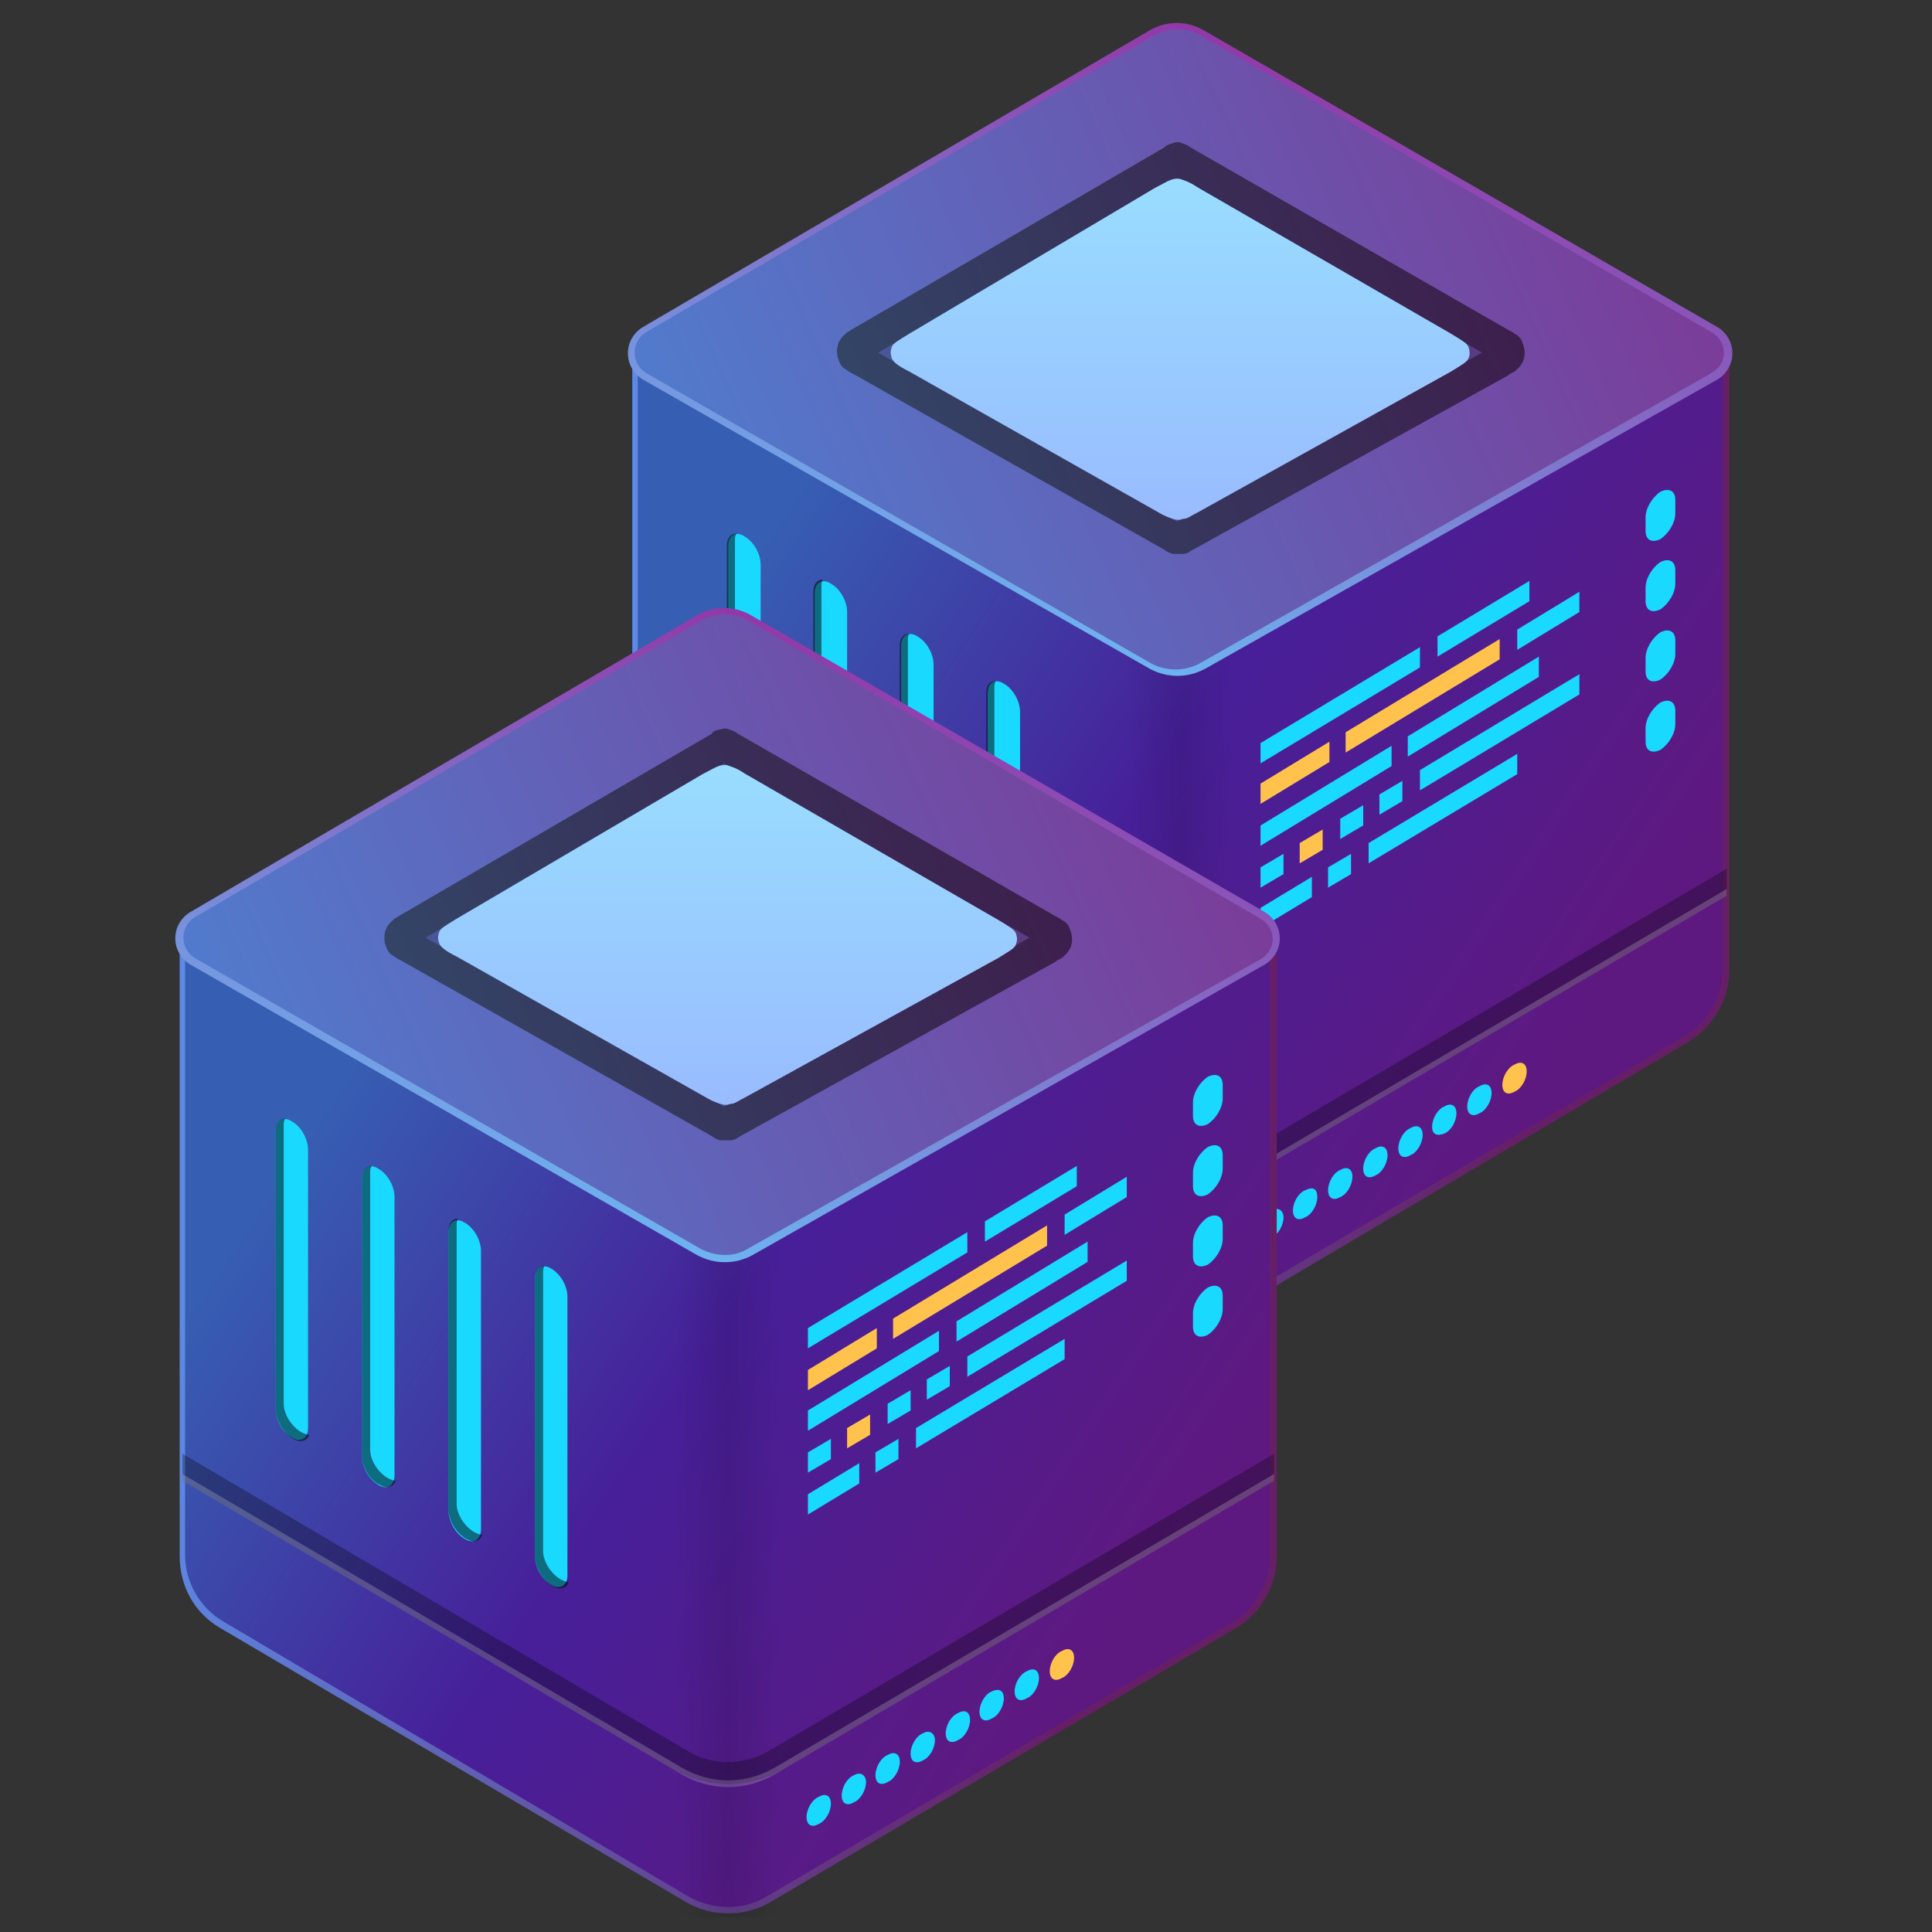 <?xml version="1.0" encoding="utf-8"?>
<!-- Generator: Adobe Illustrator 24.0.2, SVG Export Plug-In . SVG Version: 6.00 Build 0)  -->
<svg version="1.1" id="Layer_1" xmlns="http://www.w3.org/2000/svg" xmlns:xlink="http://www.w3.org/1999/xlink" x="0px" y="0px"
	 viewBox="0 0 143 143" style="enable-background:new 0 0 143 143;" xml:space="preserve">
<rect x="0" y="0" width="143" height="143" fill="#333333" stroke="none"/>
<style type="text/css">
	.st0{fill:url(#SVGID_1_);}
	.st1{fill-rule:evenodd;clip-rule:evenodd;fill:url(#SVGID_2_);}
	.st2{fill-opacity:0.3;}
	.st3{fill:#FFFFFF;fill-opacity:0.2;}
	.st4{fill:url(#SVGID_3_);}
	.st5{fill:url(#SVGID_4_);}
	.st6{fill-rule:evenodd;clip-rule:evenodd;fill:url(#SVGID_5_);}
	.st7{fill-opacity:0.2;}
	.st8{fill-rule:evenodd;clip-rule:evenodd;fill:url(#SVGID_6_);}
	.st9{fill:#1AD9FF;}
	.st10{fill-rule:evenodd;clip-rule:evenodd;fill-opacity:0.5;}
	.st11{fill:#FFC34D;}
	.st12{fill:url(#SVGID_7_);}
	.st13{fill:url(#SVGID_8_);}
	.st14{fill-rule:evenodd;clip-rule:evenodd;fill:url(#SVGID_9_);}
	.st15{fill:url(#SVGID_10_);}
	.st16{fill:url(#SVGID_11_);}
	.st17{fill-rule:evenodd;clip-rule:evenodd;fill:url(#SVGID_12_);}
	.st18{fill-rule:evenodd;clip-rule:evenodd;fill:url(#SVGID_13_);}
	.st19{fill:url(#SVGID_14_);}
</style>
<linearGradient id="SVGID_1_" gradientUnits="userSpaceOnUse" x1="60.927" y1="111.293" x2="123.609" y2="69.535" gradientTransform="matrix(1 0 0 -1 0 144)">
	<stop  offset="0" style="stop-color:#365FB3"/>
	<stop  offset="0.455" style="stop-color:#471F99"/>
	<stop  offset="0.935" style="stop-color:#5E1980"/>
</linearGradient>
<path class="st0" d="M47,25.6l40.1,23.3l40.6-23.3v46.2c0,2.1-1.1,4.1-2.9,5.1L90.3,97.2c-1.8,1.1-4.1,1.1-6,0L49.9,76.9
	c-1.8-1.1-2.9-3-2.9-5.1V25.6z"/>
<linearGradient id="SVGID_2_" gradientUnits="userSpaceOnUse" x1="47.928" y1="95.019" x2="128.735" y2="77.643" gradientTransform="matrix(1 0 0 -1 0 144)">
	<stop  offset="0" style="stop-color:#5C8AE6"/>
	<stop  offset="0.848" style="stop-color:#661F66"/>
</linearGradient>
<path class="st1" d="M46.7,25.2l40.4,23.4L128,25.2v46.6c0,2.2-1.2,4.2-3,5.3L90.5,97.5c-1.9,1.1-4.3,1.1-6.2,0L49.8,77.1
	c-1.9-1.1-3-3.1-3-5.3V25.2z M127.5,26.1L87.1,49.2L47.2,26.1v45.7c0,2,1.1,3.9,2.8,4.9L84.5,97c1.8,1,4,1,5.7,0l34.5-20.3
	c1.7-1,2.8-2.9,2.8-4.9V26.1z"/>
<path class="st2" d="M47,64.3l37.4,22c1.8,1.1,4.1,1.1,6,0l37.4-22v2L91.3,87.7c-2.5,1.4-5.5,1.4-8,0L47,66.3V64.3z"/>
<path class="st3" d="M47,65.8l36.9,21.7c2.2,1.3,4.8,1.3,7,0l36.9-21.7v0.5L90.8,88c-2.2,1.3-4.8,1.3-7,0L47,66.3V65.8z"/>
<linearGradient id="SVGID_3_" gradientUnits="userSpaceOnUse" x1="83.419" y1="70.279" x2="91.298" y2="70.279" gradientTransform="matrix(1 0 0 -1 0 144)">
	<stop  offset="0" style="stop-color:#000000;stop-opacity:0"/>
	<stop  offset="0.5" style="stop-color:#000000;stop-opacity:0.1"/>
	<stop  offset="1" style="stop-color:#000000;stop-opacity:0"/>
</linearGradient>
<path class="st4" d="M83.4,48.9h7.9v49.6h-7.9V48.9z"/>
<linearGradient id="SVGID_4_" gradientUnits="userSpaceOnUse" x1="54.388" y1="103.456" x2="120.649" y2="133.107" gradientTransform="matrix(1 0 0 -1 0 144)">
	<stop  offset="0" style="stop-color:#527ACC"/>
	<stop  offset="1" style="stop-color:#7A3D99"/>
</linearGradient>
<path class="st5" d="M85.1,2.5c1.2-0.7,2.7-0.7,3.9,0L127,24.4c1.3,0.8,1.3,2.7,0,3.4L89.1,49.3c-1.2,0.7-2.7,0.7-3.9,0L47.7,27.8
	c-1.3-0.8-1.3-2.7,0-3.4L85.1,2.5z"/>
<linearGradient id="SVGID_5_" gradientUnits="userSpaceOnUse" x1="78.219" y1="86.327" x2="96.555" y2="149.762" gradientTransform="matrix(1 0 0 -1 0 144)">
	<stop  offset="0" style="stop-color:#66CCFF"/>
	<stop  offset="1" style="stop-color:#991F99"/>
</linearGradient>
<path class="st6" d="M85,2.3c1.3-0.8,2.9-0.8,4.2,0l37.9,21.9c1.5,0.9,1.5,3,0,3.9L89.2,49.5c-1.3,0.7-2.8,0.7-4.1,0L47.6,28.1
	c-1.5-0.9-1.5-3,0-3.9L85,2.3z M89,2.7c-1.1-0.7-2.6-0.7-3.7,0L47.8,24.6c-1.1,0.7-1.1,2.3,0,3l37.4,21.5c1.1,0.6,2.5,0.6,3.6,0
	l37.9-21.5c1.2-0.7,1.2-2.3,0-3L89,2.7z"/>
<path class="st7" d="M86.7,12c0.1-0.1,0.2-0.1,0.3-0.1c0.1,0,0.1,0,0.2,0c0.1,0,0.1,0.1,0.3,0.1L111,25.4c0.4,0.2,0.6,0.3,0.7,0.5
	c0.1,0.1,0.1,0.3,0,0.4c-0.1,0.1-0.3,0.3-0.7,0.5l-23.5,13c-0.1,0.1-0.2,0.1-0.3,0.1c-0.1,0-0.1,0-0.2,0c-0.1,0-0.1-0.1-0.3-0.1
	l-23-13c-0.4-0.2-0.6-0.3-0.7-0.5c-0.1-0.1-0.1-0.3,0-0.4c0.1-0.1,0.3-0.3,0.7-0.5L86.7,12z"/>
<linearGradient id="SVGID_6_" gradientUnits="userSpaceOnUse" x1="66.471" y1="109.002" x2="108.424" y2="127.519" gradientTransform="matrix(1 0 0 -1 0 144)">
	<stop  offset="0" style="stop-color:#334466"/>
	<stop  offset="1" style="stop-color:#3D1F4D"/>
</linearGradient>
<path class="st8" d="M86.8,10.6c0.2-0.1,0.5-0.1,0.7,0c0.3,0.1,0.5,0.2,0.6,0.3c0,0,0,0,0,0l23.5,13.5c0.2,0.1,0.4,0.2,0.5,0.3
	c0.2,0.1,0.5,0.3,0.6,0.7c0.2,0.5,0.2,1,0,1.4c-0.2,0.4-0.5,0.6-0.6,0.7c-0.2,0.1-0.4,0.2-0.5,0.3l-23.5,13c0,0,0,0,0,0
	c-0.1,0.1-0.3,0.2-0.6,0.2c-0.2,0-0.5,0-0.7,0c-0.3-0.1-0.5-0.2-0.6-0.3c0,0,0,0,0,0l-23-13c0,0,0,0,0,0c-0.2-0.1-0.4-0.2-0.5-0.3
	c-0.2-0.1-0.5-0.3-0.6-0.7c-0.2-0.4-0.2-1,0-1.4c0.2-0.4,0.5-0.6,0.6-0.7c0.2-0.1,0.3-0.2,0.5-0.3c0,0,0,0,0,0l23-13.4c0,0,0,0,0,0
	C86.2,10.8,86.5,10.7,86.8,10.6z M87.1,13.2L65,26.1l22.1,12.5l22.6-12.5L87.1,13.2z"/>
<path class="st9" d="M53.9,40.4c0-0.8,0.6-1.1,1.2-0.7c0.7,0.4,1.2,1.3,1.2,2.1v20.6c0,0.8-0.6,1.1-1.2,0.7
	c-0.7-0.4-1.2-1.3-1.2-2.1V40.4z"/>
<path class="st10" d="M55.1,63.1c0.5,0.3,1,0.2,1.2-0.3c-0.2,0-0.4-0.1-0.6-0.2c-0.7-0.4-1.3-1.3-1.3-2.1V40c0-0.2,0-0.3,0.1-0.5
	c-0.4,0-0.7,0.3-0.7,0.9V61C53.9,61.8,54.4,62.7,55.1,63.1z"/>
<path class="st9" d="M60.3,43.9c0-0.8,0.6-1.1,1.2-0.7c0.7,0.4,1.2,1.3,1.2,2.1v20.6c0,0.8-0.6,1.1-1.2,0.7
	c-0.7-0.4-1.2-1.3-1.2-2.1V43.9z"/>
<path class="st10" d="M61.5,66.6c0.5,0.3,1,0.2,1.2-0.3c-0.2,0-0.4-0.1-0.6-0.2c-0.7-0.4-1.3-1.3-1.3-2.1V43.4c0-0.2,0-0.3,0.1-0.5
	c-0.4,0-0.7,0.3-0.7,0.9v20.6C60.3,65.3,60.8,66.2,61.5,66.6z"/>
<path class="st9" d="M66.7,47.8c0-0.8,0.6-1.1,1.2-0.7c0.7,0.4,1.2,1.3,1.2,2.1v20.6c0,0.8-0.6,1.1-1.2,0.7
	c-0.7-0.4-1.2-1.3-1.2-2.1V47.8z"/>
<path class="st10" d="M67.9,70.6c0.5,0.3,1,0.2,1.2-0.3c-0.2,0-0.4-0.1-0.6-0.2c-0.7-0.4-1.3-1.3-1.3-2.1V47.4c0-0.2,0-0.3,0.1-0.5
	c-0.4,0-0.7,0.3-0.7,0.9v20.6C66.7,69.2,67.2,70.2,67.9,70.6z"/>
<path class="st9" d="M73.1,51.3c0-0.8,0.6-1.1,1.2-0.7c0.7,0.4,1.2,1.3,1.2,2.1v20.6c0,0.8-0.6,1.1-1.2,0.7
	c-0.7-0.4-1.2-1.3-1.2-2.1V51.3z"/>
<path class="st10" d="M74.3,74c0.5,0.3,1,0.2,1.2-0.3c-0.2,0-0.4-0.1-0.6-0.2c-0.7-0.4-1.3-1.3-1.3-2.1V50.9c0-0.2,0-0.3,0.1-0.5
	c-0.4,0-0.7,0.3-0.7,0.9v20.6C73.1,72.7,73.6,73.7,74.3,74z"/>
<g>
	<path class="st11" d="M113,79.3c0,0.6-0.4,1.3-0.9,1.5c-0.5,0.3-0.9,0.1-0.9-0.5c0-0.6,0.4-1.3,0.9-1.5
		C112.6,78.5,113,78.7,113,79.3z"/>
	<path class="st9" d="M110.4,80.9c0,0.6-0.4,1.3-0.9,1.5c-0.5,0.3-0.9,0.1-0.9-0.5c0-0.6,0.4-1.3,0.9-1.5
		C110,80.1,110.4,80.3,110.4,80.9z"/>
	<path class="st9" d="M107.8,82.4c0,0.6-0.4,1.3-0.9,1.5s-0.9,0.1-0.9-0.5c0-0.6,0.4-1.3,0.9-1.5C107.4,81.6,107.8,81.8,107.8,82.4z
		"/>
	<path class="st9" d="M105.3,84c0,0.6-0.4,1.3-0.9,1.5c-0.5,0.3-0.9,0.1-0.9-0.5c0-0.6,0.4-1.3,0.9-1.5
		C104.9,83.2,105.3,83.4,105.3,84z"/>
	<path class="st9" d="M102.7,85.5c0,0.6-0.4,1.3-0.9,1.5c-0.5,0.3-0.9,0.1-0.9-0.5c0-0.6,0.4-1.3,0.9-1.5
		C102.3,84.7,102.7,84.9,102.7,85.5z"/>
	<path class="st9" d="M100.1,87.1c0,0.6-0.4,1.3-0.9,1.5c-0.5,0.3-0.9,0.1-0.9-0.5c0-0.6,0.4-1.3,0.9-1.5
		C99.7,86.3,100.1,86.5,100.1,87.1z"/>
	<path class="st9" d="M97.5,88.6c0,0.6-0.4,1.3-0.9,1.5c-0.5,0.3-0.9,0.1-0.9-0.5c0-0.6,0.4-1.3,0.9-1.5
		C97.2,87.8,97.5,88,97.5,88.6z"/>
	<path class="st9" d="M95,90.1c0,0.6-0.4,1.3-0.9,1.5c-0.5,0.3-0.9,0.1-0.9-0.5c0-0.6,0.4-1.3,0.9-1.5C94.6,89.3,95,89.6,95,90.1z"
		/>
</g>
<g>
	<path class="st9" d="M121.8,53.9c0-0.7,0.5-1.5,1.1-1.9c0.6-0.3,1.1-0.1,1.1,0.6v1c0,0.7-0.5,1.5-1.1,1.9c-0.6,0.3-1.1,0.1-1.1-0.6
		V53.9z"/>
</g>
<g>
	<path class="st9" d="M121.8,48.7c0-0.7,0.5-1.5,1.1-1.9c0.6-0.3,1.1-0.1,1.1,0.6v1c0,0.7-0.5,1.5-1.1,1.9c-0.6,0.3-1.1,0.1-1.1-0.6
		V48.7z"/>
</g>
<g>
	<path class="st9" d="M121.8,43.5c0-0.7,0.5-1.5,1.1-1.9c0.6-0.3,1.1-0.1,1.1,0.6v1c0,0.7-0.5,1.5-1.1,1.9c-0.6,0.3-1.1,0.1-1.1-0.6
		V43.5z"/>
</g>
<g>
	<path class="st9" d="M121.8,38.3c0-0.7,0.5-1.5,1.1-1.9c0.6-0.3,1.1-0.1,1.1,0.6v1c0,0.7-0.5,1.5-1.1,1.9c-0.6,0.3-1.1,0.1-1.1-0.6
		V38.3z"/>
</g>
<g>
	<path class="st9" d="M101.3,62.4l11-6.6v1.5l-11,6.6V62.4z"/>
</g>
<g>
	<path class="st9" d="M98.3,64.2l1.7-1v1.5l-1.7,1V64.2z"/>
</g>
<g>
	<path class="st9" d="M93.3,67.2l3.8-2.3v1.5l-3.8,2.3V67.2z"/>
</g>
<g>
	<path class="st9" d="M105.1,57l11.8-7.1v1.5l-11.8,7.1V57z"/>
</g>
<g>
	<path class="st9" d="M102.1,58.8l1.7-1v1.5l-1.7,1V58.8z"/>
</g>
<g>
	<path class="st9" d="M99.2,60.6l1.7-1v1.5l-1.7,1V60.6z"/>
</g>
<g>
	<path class="st11" d="M96.2,62.4l1.7-1v1.5l-1.7,1V62.4z"/>
</g>
<g>
	<path class="st9" d="M93.3,64.2l1.7-1v1.5l-1.7,1V64.2z"/>
</g>
<g>
	<path class="st9" d="M104.2,54.5l9.7-5.9v1.5l-9.7,5.9V54.5z"/>
</g>
<g>
	<path class="st9" d="M93.3,61.1l9.7-5.9v1.5l-9.7,5.9V61.1z"/>
</g>
<g>
	<path class="st9" d="M112.3,46.6l4.6-2.8v1.5l-4.6,2.8V46.6z"/>
</g>
<g>
	<path class="st11" d="M99.6,54.2l11.4-6.9v1.5l-11.4,6.9V54.2z"/>
</g>
<g>
	<path class="st11" d="M93.3,58l5.1-3.1v1.5l-5.1,3.1V58z"/>
</g>
<g>
	<path class="st9" d="M106.4,47.1l6.8-4.1v1.5l-6.8,4.1V47.1z"/>
</g>
<g>
	<path class="st9" d="M93.3,55l11.8-7.1v1.5l-11.8,7.1V55z"/>
</g>
<g>
	
		<linearGradient id="SVGID_7_" gradientUnits="userSpaceOnUse" x1="87.342" y1="131.005" x2="87.342" y2="105.227" gradientTransform="matrix(1 0 0 -1 0 144)">
		<stop  offset="0" style="stop-color:#99DDFF"/>
		<stop  offset="1" style="stop-color:#99BBFF"/>
	</linearGradient>
	<path class="st12" d="M85.5,13.9c0.6-0.3,0.9-0.5,1.2-0.6c0.3-0.1,0.6-0.1,0.8,0c0.3,0.1,0.6,0.2,1.2,0.6l18.7,10.8
		c0.8,0.5,1.2,0.7,1.3,1c0.1,0.3,0.1,0.6,0,0.8c-0.1,0.3-0.5,0.5-1.3,1L88.7,37.9c-0.6,0.3-0.8,0.5-1.1,0.5c-0.3,0.1-0.5,0.1-0.8,0
		c-0.3-0.1-0.6-0.2-1.1-0.5L67.3,27.5c-0.8-0.4-1.2-0.7-1.3-1c-0.1-0.3-0.1-0.5,0-0.8c0.1-0.3,0.5-0.5,1.3-1L85.5,13.9z"/>
</g>
<linearGradient id="SVGID_8_" gradientUnits="userSpaceOnUse" x1="27.441" y1="67.959" x2="90.124" y2="26.2" gradientTransform="matrix(1 0 0 -1 0 144)">
	<stop  offset="0" style="stop-color:#365FB3"/>
	<stop  offset="0.455" style="stop-color:#471F99"/>
	<stop  offset="0.935" style="stop-color:#5E1980"/>
</linearGradient>
<path class="st13" d="M13.5,69l40.1,23.3L94.3,69v46.2c0,2.1-1.1,4.1-2.9,5.1l-34.5,20.3c-1.8,1.1-4.1,1.1-6,0l-34.5-20.3
	c-1.8-1.1-2.9-3-2.9-5.1V69z"/>
<linearGradient id="SVGID_9_" gradientUnits="userSpaceOnUse" x1="14.442" y1="51.684" x2="95.249" y2="34.308" gradientTransform="matrix(1 0 0 -1 0 144)">
	<stop  offset="0" style="stop-color:#5C8AE6"/>
	<stop  offset="0.848" style="stop-color:#661F66"/>
</linearGradient>
<path class="st14" d="M13.2,68.5L53.6,92l40.9-23.4v46.6c0,2.2-1.2,4.2-3,5.3L57,140.8c-1.9,1.1-4.3,1.1-6.2,0l-34.5-20.3
	c-1.9-1.1-3-3.1-3-5.3V68.5z M94,69.4L53.6,92.6L13.7,69.4v45.7c0,2,1.1,3.9,2.8,4.9L51,140.4c1.8,1,4,1,5.7,0l34.5-20.3
	c1.7-1,2.8-2.9,2.8-4.9V69.4z"/>
<path class="st2" d="M13.5,107.6l37.4,22c1.8,1.1,4.1,1.1,6,0l37.4-22v2l-36.4,21.4c-2.5,1.4-5.5,1.4-8,0l-36.4-21.4V107.6z"/>
<path class="st3" d="M13.5,109.1l36.9,21.7c2.2,1.3,4.8,1.3,7,0l36.9-21.7v0.5l-36.9,21.7c-2.2,1.3-4.8,1.3-7,0l-36.9-21.7V109.1z"
	/>
<linearGradient id="SVGID_10_" gradientUnits="userSpaceOnUse" x1="49.933" y1="26.945" x2="57.812" y2="26.945" gradientTransform="matrix(1 0 0 -1 0 144)">
	<stop  offset="0" style="stop-color:#000000;stop-opacity:0"/>
	<stop  offset="0.5" style="stop-color:#000000;stop-opacity:0.1"/>
	<stop  offset="1" style="stop-color:#000000;stop-opacity:0"/>
</linearGradient>
<path class="st15" d="M49.9,92.3h7.9v49.6h-7.9V92.3z"/>
<linearGradient id="SVGID_11_" gradientUnits="userSpaceOnUse" x1="20.902" y1="60.122" x2="87.163" y2="89.772" gradientTransform="matrix(1 0 0 -1 0 144)">
	<stop  offset="0" style="stop-color:#527ACC"/>
	<stop  offset="1" style="stop-color:#7A3D99"/>
</linearGradient>
<path class="st16" d="M51.7,45.8c1.2-0.7,2.7-0.7,3.9,0l37.9,21.9c1.3,0.8,1.3,2.7,0,3.4L55.6,92.7c-1.2,0.7-2.7,0.7-3.9,0
	L14.3,71.2c-1.3-0.8-1.3-2.7,0-3.4L51.7,45.8z"/>
<linearGradient id="SVGID_12_" gradientUnits="userSpaceOnUse" x1="44.734" y1="42.992" x2="63.069" y2="106.428" gradientTransform="matrix(1 0 0 -1 0 144)">
	<stop  offset="0" style="stop-color:#66CCFF"/>
	<stop  offset="1" style="stop-color:#991F99"/>
</linearGradient>
<path class="st17" d="M51.5,45.6c1.3-0.8,2.9-0.8,4.2,0l37.9,21.9c1.5,0.9,1.5,3,0,3.9L55.7,92.9c-1.3,0.7-2.8,0.7-4.1,0L14.1,71.4
	c-1.5-0.9-1.5-3,0-3.9L51.5,45.6z M55.5,46c-1.1-0.7-2.6-0.7-3.7,0L14.4,67.9c-1.1,0.7-1.1,2.3,0,3l37.4,21.5c1.1,0.6,2.5,0.7,3.6,0
	L93.3,71c1.2-0.7,1.2-2.3,0-3L55.5,46z"/>
<path class="st7" d="M53.2,55.3c0.1-0.1,0.2-0.1,0.3-0.1c0.1,0,0.1,0,0.2,0c0.1,0,0.1,0.1,0.3,0.1l23.5,13.4
	c0.4,0.2,0.6,0.3,0.7,0.5c0.1,0.1,0.1,0.3,0,0.4c-0.1,0.1-0.3,0.3-0.7,0.5L54,83.1c-0.1,0.1-0.2,0.1-0.3,0.1c-0.1,0-0.1,0-0.2,0
	c-0.1,0-0.1-0.1-0.3-0.1l-23-13c-0.4-0.2-0.6-0.3-0.7-0.5c-0.1-0.1-0.1-0.3,0-0.4c0.1-0.1,0.3-0.3,0.7-0.5L53.2,55.3z"/>
<linearGradient id="SVGID_13_" gradientUnits="userSpaceOnUse" x1="32.985" y1="65.668" x2="74.938" y2="84.185" gradientTransform="matrix(1 0 0 -1 0 144)">
	<stop  offset="0" style="stop-color:#334466"/>
	<stop  offset="1" style="stop-color:#3D1F4D"/>
</linearGradient>
<path class="st18" d="M53.3,54c0.2-0.1,0.5-0.1,0.7,0c0.3,0.1,0.5,0.2,0.6,0.3c0,0,0,0,0,0l23.5,13.5c0.2,0.1,0.4,0.2,0.5,0.3
	c0.2,0.1,0.5,0.3,0.6,0.7c0.2,0.5,0.2,1,0,1.4c-0.2,0.4-0.5,0.6-0.6,0.7c-0.2,0.1-0.4,0.2-0.5,0.3l-23.5,13c0,0,0,0,0,0
	c-0.1,0.1-0.3,0.2-0.6,0.2c-0.2,0-0.5,0-0.7,0c-0.3-0.1-0.5-0.2-0.6-0.3c0,0,0,0,0,0l-23-13c0,0,0,0,0,0c-0.2-0.1-0.4-0.2-0.5-0.3
	c-0.2-0.1-0.5-0.3-0.6-0.7c-0.2-0.4-0.2-1,0-1.4c0.2-0.4,0.5-0.6,0.6-0.7c0.2-0.1,0.3-0.2,0.5-0.3c0,0,0,0,0,0l23-13.4c0,0,0,0,0,0
	C52.7,54.2,53,54,53.3,54z M53.6,56.5L31.5,69.4l22.1,12.5l22.6-12.5L53.6,56.5z"/>
<path class="st9" d="M20.4,83.7c0-0.8,0.6-1.1,1.2-0.7c0.7,0.4,1.2,1.3,1.2,2.1v20.6c0,0.8-0.6,1.1-1.2,0.7
	c-0.7-0.4-1.2-1.3-1.2-2.1V83.7z"/>
<path class="st10" d="M21.7,106.5c0.5,0.3,1,0.2,1.2-0.3c-0.2,0-0.4-0.1-0.6-0.2c-0.7-0.4-1.3-1.3-1.3-2.1V83.3c0-0.2,0-0.3,0.1-0.5
	c-0.4,0-0.7,0.3-0.7,0.9v20.6C20.4,105.1,21,106.1,21.7,106.5z"/>
<path class="st9" d="M26.8,87.2c0-0.8,0.6-1.1,1.2-0.7c0.7,0.4,1.2,1.3,1.2,2.1v20.6c0,0.8-0.6,1.1-1.2,0.7
	c-0.7-0.4-1.2-1.3-1.2-2.1V87.2z"/>
<path class="st10" d="M28.1,109.9c0.5,0.3,1,0.2,1.2-0.3c-0.2,0-0.4-0.1-0.6-0.2c-0.7-0.4-1.3-1.3-1.3-2.1V86.8c0-0.2,0-0.3,0.1-0.5
	c-0.4,0-0.7,0.3-0.7,0.9v20.6C26.8,108.6,27.4,109.6,28.1,109.9z"/>
<path class="st9" d="M33.2,91.2c0-0.8,0.6-1.1,1.2-0.7c0.7,0.4,1.2,1.3,1.2,2.1v20.6c0,0.8-0.6,1.1-1.2,0.7
	c-0.7-0.4-1.2-1.3-1.2-2.1V91.2z"/>
<path class="st10" d="M34.5,113.9c0.5,0.3,1,0.2,1.2-0.3c-0.2,0-0.4-0.1-0.6-0.2c-0.7-0.4-1.3-1.3-1.3-2.1V90.7c0-0.2,0-0.3,0.1-0.5
	c-0.4,0-0.7,0.3-0.7,0.9v20.6C33.2,112.6,33.8,113.5,34.5,113.9z"/>
<path class="st9" d="M39.6,94.6c0-0.8,0.6-1.1,1.2-0.7c0.7,0.4,1.2,1.3,1.2,2.1v20.6c0,0.8-0.6,1.1-1.2,0.7
	c-0.7-0.4-1.2-1.3-1.2-2.1V94.6z"/>
<path class="st10" d="M40.9,117.4c0.5,0.3,1,0.2,1.2-0.3c-0.2,0-0.4-0.1-0.6-0.2c-0.7-0.4-1.3-1.3-1.3-2.1V94.2c0-0.2,0-0.3,0.1-0.5
	c-0.4,0-0.7,0.3-0.7,0.9v20.6C39.6,116,40.2,117,40.9,117.4z"/>
<g>
	<path class="st11" d="M79.5,122.7c0,0.6-0.4,1.3-0.9,1.5c-0.5,0.3-0.9,0.1-0.9-0.5c0-0.6,0.4-1.3,0.9-1.5
		C79.1,121.9,79.5,122.1,79.5,122.7z"/>
	<path class="st9" d="M76.9,124.2c0,0.6-0.4,1.3-0.9,1.5c-0.5,0.3-0.9,0.1-0.9-0.5c0-0.6,0.4-1.3,0.9-1.5
		C76.5,123.4,76.9,123.6,76.9,124.2z"/>
	<path class="st9" d="M74.3,125.7c0,0.6-0.4,1.3-0.9,1.5c-0.5,0.3-0.9,0.1-0.9-0.5c0-0.6,0.4-1.3,0.9-1.5
		C74,124.9,74.3,125.2,74.3,125.7z"/>
	<path class="st9" d="M71.8,127.3c0,0.6-0.4,1.3-0.9,1.5c-0.5,0.3-0.9,0.1-0.9-0.5c0-0.6,0.4-1.3,0.9-1.5
		C71.4,126.5,71.8,126.7,71.8,127.3z"/>
	<path class="st9" d="M69.2,128.8c0,0.6-0.4,1.3-0.9,1.5c-0.5,0.3-0.9,0.1-0.9-0.5c0-0.6,0.4-1.3,0.9-1.5
		C68.8,128,69.2,128.3,69.2,128.8z"/>
	<path class="st9" d="M66.6,130.4c0,0.6-0.4,1.3-0.9,1.5c-0.5,0.3-0.9,0.1-0.9-0.5c0-0.6,0.4-1.3,0.9-1.5
		C66.2,129.6,66.6,129.8,66.6,130.4z"/>
	<path class="st9" d="M64.1,131.9c0,0.6-0.4,1.3-0.9,1.5c-0.5,0.3-0.9,0.1-0.9-0.5c0-0.6,0.4-1.3,0.9-1.5
		C63.7,131.1,64.1,131.4,64.1,131.9z"/>
	<path class="st9" d="M61.5,133.5c0,0.6-0.4,1.3-0.9,1.5c-0.5,0.3-0.9,0.1-0.9-0.5c0-0.6,0.4-1.3,0.9-1.5
		C61.1,132.7,61.5,132.9,61.5,133.5z"/>
</g>
<g>
	<path class="st9" d="M88.3,97.2c0-0.7,0.5-1.5,1.1-1.9c0.6-0.3,1.1-0.1,1.1,0.6v1c0,0.7-0.5,1.5-1.1,1.9c-0.6,0.3-1.1,0.1-1.1-0.6
		V97.2z"/>
</g>
<g>
	<path class="st9" d="M88.3,92c0-0.7,0.5-1.5,1.1-1.9c0.6-0.3,1.1-0.1,1.1,0.6v1c0,0.7-0.5,1.5-1.1,1.9c-0.6,0.3-1.1,0.1-1.1-0.6V92
		z"/>
</g>
<g>
	<path class="st9" d="M88.3,86.8c0-0.7,0.5-1.5,1.1-1.9c0.6-0.3,1.1-0.1,1.1,0.6v1c0,0.7-0.5,1.5-1.1,1.9c-0.6,0.3-1.1,0.1-1.1-0.6
		V86.8z"/>
</g>
<g>
	<path class="st9" d="M88.3,81.6c0-0.7,0.5-1.5,1.1-1.9c0.6-0.3,1.1-0.1,1.1,0.6v1c0,0.7-0.5,1.5-1.1,1.9c-0.6,0.3-1.1,0.1-1.1-0.6
		V81.6z"/>
</g>
<g>
	<path class="st9" d="M67.8,105.7l11-6.6v1.5l-11,6.6V105.7z"/>
</g>
<g>
	<path class="st9" d="M64.8,107.5l1.7-1v1.5l-1.7,1V107.5z"/>
</g>
<g>
	<path class="st9" d="M59.8,110.6l3.8-2.3v1.5l-3.8,2.3V110.6z"/>
</g>
<g>
	<path class="st9" d="M71.6,100.4l11.8-7.1v1.5l-11.8,7.1V100.4z"/>
</g>
<g>
	<path class="st9" d="M68.6,102.1l1.7-1v1.5l-1.7,1V102.1z"/>
</g>
<g>
	<path class="st9" d="M65.7,103.9l1.7-1v1.5l-1.7,1V103.9z"/>
</g>
<g>
	<path class="st11" d="M62.7,105.7l1.7-1v1.5l-1.7,1V105.7z"/>
</g>
<g>
	<path class="st9" d="M59.8,107.5l1.7-1v1.5l-1.7,1V107.5z"/>
</g>
<g>
	<path class="st9" d="M70.8,97.8l9.7-5.9v1.5l-9.7,5.9V97.8z"/>
</g>
<g>
	<path class="st9" d="M59.8,104.4l9.7-5.9v1.5l-9.7,5.9V104.4z"/>
</g>
<g>
	<path class="st9" d="M78.8,89.9l4.6-2.8v1.5l-4.6,2.8V89.9z"/>
</g>
<g>
	<path class="st11" d="M66.1,97.6l11.4-6.9v1.5l-11.4,6.9V97.6z"/>
</g>
<g>
	<path class="st11" d="M59.8,101.4l5.1-3.1v1.5l-5.1,3.1V101.4z"/>
</g>
<g>
	<path class="st9" d="M72.9,90.4l6.8-4.1v1.5l-6.8,4.1V90.4z"/>
</g>
<g>
	<path class="st9" d="M59.8,98.3l11.8-7.1v1.5l-11.8,7.1V98.3z"/>
</g>
<g>
	
		<linearGradient id="SVGID_14_" gradientUnits="userSpaceOnUse" x1="53.856" y1="87.671" x2="53.856" y2="61.893" gradientTransform="matrix(1 0 0 -1 0 144)">
		<stop  offset="0" style="stop-color:#99DDFF"/>
		<stop  offset="1" style="stop-color:#99BBFF"/>
	</linearGradient>
	<path class="st19" d="M52,57.3c0.6-0.3,0.9-0.5,1.2-0.6c0.3-0.1,0.6-0.1,0.8,0c0.3,0.1,0.6,0.2,1.2,0.6l18.7,10.8
		c0.8,0.5,1.2,0.7,1.3,1c0.1,0.3,0.1,0.5,0,0.8c-0.1,0.3-0.5,0.5-1.3,1L55.2,81.2c-0.6,0.3-0.8,0.5-1.1,0.5c-0.3,0.1-0.5,0.1-0.8,0
		c-0.3-0.1-0.6-0.2-1.1-0.5L33.8,70.8c-0.8-0.4-1.2-0.7-1.3-1c-0.1-0.3-0.1-0.5,0-0.8c0.1-0.3,0.5-0.5,1.3-1L52,57.3z"/>
</g>
</svg>

